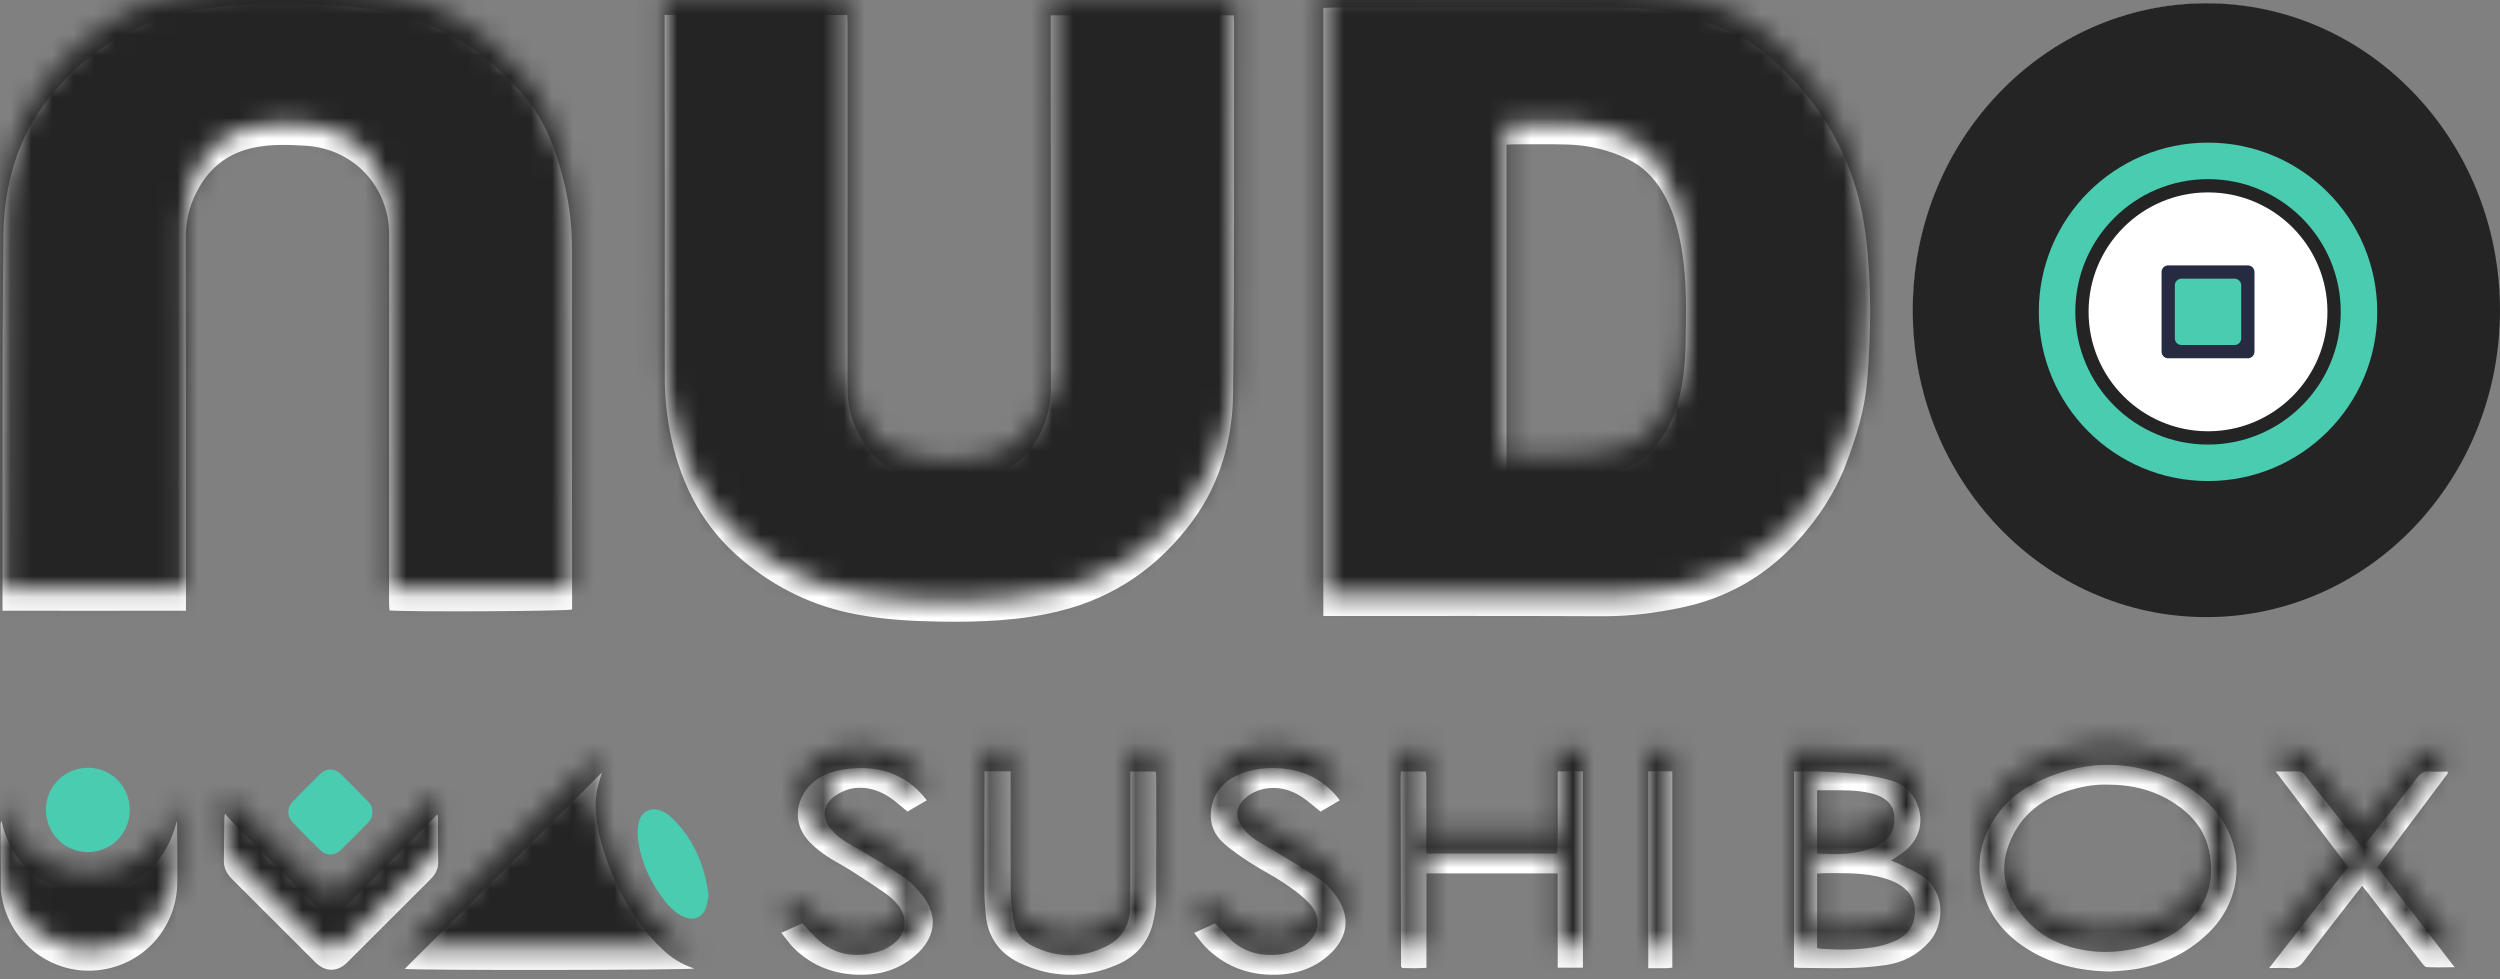 <?xml version="1.0" encoding="UTF-8"?>
<svg width="120px" height="47px" viewBox="0 0 120 47" version="1.1" xmlns="http://www.w3.org/2000/svg" xmlns:xlink="http://www.w3.org/1999/xlink">
    <rect x="0" y="0" width="120" height="47" fill="#808080" stroke="none"/>
    <title>Logo/Simplified</title>
    <defs>
        <path d="M61.264,36.713 C62.449,36.748 63.433,37.199 64.191,38.1 C64.23,38.146 64.261,38.198 64.306,38.262 C63.994,38.444 63.698,38.618 63.383,38.802 C63.158,38.617 62.939,38.426 62.708,38.251 C62.183,37.852 61.601,37.612 60.919,37.674 C60.483,37.713 60.094,37.869 59.769,38.157 C59.368,38.514 59.273,38.962 59.549,39.416 C59.696,39.659 59.902,39.887 60.132,40.057 C60.468,40.307 60.852,40.495 61.212,40.714 C61.877,41.12 62.55,41.517 63.2,41.945 C63.597,42.205 63.929,42.545 64.193,42.94 C64.789,43.832 64.706,44.751 63.953,45.523 C63.206,46.288 62.262,46.615 61.207,46.631 C59.911,46.652 58.783,46.222 57.871,45.305 C57.678,45.11 57.524,44.877 57.321,44.623 C57.68,44.459 57.989,44.319 58.322,44.167 C58.543,44.399 58.758,44.628 58.979,44.853 C59.579,45.464 60.324,45.719 61.178,45.678 C61.633,45.656 62.069,45.551 62.466,45.321 C63.359,44.802 63.512,43.851 62.782,43.131 C62.431,42.786 62.023,42.487 61.609,42.212 C61.099,41.873 60.545,41.597 60.031,41.264 C59.582,40.973 59.133,40.671 58.737,40.318 C58.291,39.921 58.063,39.396 58.126,38.79 C58.208,38.002 58.628,37.429 59.349,37.076 C59.95,36.782 60.6,36.694 61.264,36.713 Z M44.486,38.259 C44.332,38.348 44.181,38.434 44.03,38.522 C43.877,38.611 43.724,38.702 43.559,38.799 C43.357,38.631 43.166,38.465 42.968,38.308 C42.593,38.011 42.182,37.785 41.702,37.694 C41.098,37.581 40.549,37.71 40.06,38.064 C39.535,38.445 39.425,38.994 39.794,39.52 C39.958,39.753 40.179,39.964 40.414,40.13 C40.746,40.364 41.12,40.541 41.469,40.754 L42.454,41.349 C42.781,41.549 43.104,41.755 43.413,41.978 C43.779,42.241 44.107,42.586 44.368,42.951 C44.981,43.809 44.886,44.741 44.15,45.499 C43.28,46.395 42.177,46.703 40.955,46.619 C39.825,46.541 38.839,46.107 38.05,45.296 C37.859,45.1 37.705,44.868 37.506,44.618 C37.867,44.454 38.178,44.313 38.507,44.163 C38.722,44.39 38.925,44.614 39.14,44.828 C40.02,45.706 41.076,45.857 42.232,45.499 C42.482,45.421 42.726,45.276 42.929,45.11 C43.504,44.642 43.585,43.903 43.132,43.321 C42.971,43.114 42.775,42.918 42.559,42.766 C41.985,42.364 41.396,41.981 40.804,41.603 C40.438,41.37 40.044,41.178 39.684,40.936 C39.4,40.745 39.123,40.53 38.886,40.286 C37.768,39.131 38.407,37.675 39.398,37.136 C39.94,36.842 40.531,36.74 41.142,36.715 C42.516,36.658 43.677,37.185 44.486,38.259 Z M48.512,36.868 L48.512,37.321 C48.511,39.063 48.501,40.806 48.514,42.548 C48.518,43.038 48.566,43.531 48.64,44.016 C48.726,44.574 49.054,44.993 49.571,45.251 C50.734,45.833 51.913,45.849 53.081,45.276 C53.825,44.911 54.214,44.298 54.244,43.483 C54.256,43.155 54.254,42.826 54.254,42.498 L54.255,36.877 L55.466,36.877 C55.478,36.945 55.501,37.016 55.501,37.087 C55.503,39.081 55.51,41.076 55.496,43.07 C55.494,43.407 55.429,43.748 55.356,44.079 C55.142,45.048 54.55,45.747 53.632,46.145 C52.061,46.826 50.477,46.789 48.934,46.06 C47.95,45.594 47.407,44.796 47.314,43.726 C47.283,43.361 47.25,42.996 47.249,42.63 C47.246,40.825 47.254,39.019 47.257,37.213 L47.257,36.868 L48.512,36.868 Z M104.611,37.396 C105.153,37.664 105.634,38.032 106.064,38.467 C107.807,40.231 107.784,42.903 106.003,44.628 C104.905,45.692 103.584,46.253 102.093,46.415 C101.789,46.448 101.484,46.461 101.296,46.475 C99.771,46.448 98.443,46.127 97.24,45.348 C96.053,44.579 95.277,43.521 95.062,42.072 C94.92,41.117 95.104,40.226 95.579,39.397 C96.043,38.586 96.689,37.956 97.496,37.529 C99.841,36.287 102.22,36.218 104.611,37.396 Z M0.067,39.234 C0.342,40.446 0.936,41.377 1.925,42.032 C2.717,42.557 3.594,42.783 4.541,42.726 C6.091,42.631 7.933,41.593 8.482,39.253 C8.491,39.352 8.506,39.45 8.506,39.548 C8.509,40.429 8.515,41.31 8.509,42.191 C8.494,44.415 6.831,46.225 4.631,46.42 C2.448,46.613 0.482,45.095 0.089,42.911 C0.067,42.788 0.039,42.663 0.038,42.538 C0.03,41.493 0.028,40.449 0.026,39.404 C0.026,39.371 0.042,39.338 0.067,39.234 Z M28.89,36.927 C28.795,37.275 28.706,37.534 28.654,37.801 C28.505,38.56 28.615,39.307 28.8,40.044 C29.202,41.638 29.887,43.101 30.884,44.41 C31.15,44.759 31.458,45.079 31.773,45.386 C32.208,45.811 32.717,46.132 33.326,46.332 C33.024,46.412 19.94,46.43 19.428,46.348 C22.588,43.201 25.71,40.094 28.89,36.927 Z M10.8,38.903 C10.97,39.093 11.098,39.249 11.24,39.391 C12.484,40.64 13.731,41.886 14.977,43.133 C15.049,43.205 15.118,43.278 15.193,43.345 C15.627,43.73 16.162,43.732 16.593,43.352 C16.668,43.285 16.737,43.211 16.808,43.14 C17.858,42.088 18.91,41.038 19.959,39.986 C20.302,39.642 20.639,39.293 20.986,38.94 C20.997,38.97 21.02,39.002 21.02,39.034 C21.027,39.764 21.034,40.494 21.035,41.225 C21.035,41.542 20.908,41.804 20.681,42.031 C19.342,43.364 18.011,44.704 16.671,46.036 C16.193,46.512 15.617,46.51 15.135,46.031 C13.795,44.699 12.464,43.359 11.126,42.025 C10.882,41.782 10.741,41.501 10.745,41.152 C10.754,40.46 10.761,39.767 10.77,39.074 C10.771,39.029 10.786,38.983 10.8,38.903 Z M80.272,36.868 L80.272,46.287 C80.182,46.299 80.11,46.315 80.038,46.315 C79.74,46.318 79.442,46.317 79.117,46.317 L79.117,36.868 L80.272,36.868 Z M75.979,36.868 L75.979,46.29 L74.771,46.29 C74.767,44.786 74.771,43.288 74.768,41.766 L68.47,41.766 L68.47,46.296 C68.059,46.332 67.68,46.311 67.316,46.311 C67.299,46.292 67.289,46.282 67.282,46.274 L67.273,46.264 C67.265,46.255 67.25,46.246 67.25,46.236 C67.242,43.224 67.234,40.212 67.228,37.201 C67.228,37.102 67.238,37.003 67.245,36.877 L68.439,36.877 C68.494,37.295 68.455,37.73 68.462,38.162 C68.469,38.589 68.464,39.016 68.464,39.442 L68.464,40.811 L74.739,40.811 C74.787,40.157 74.769,39.496 74.772,38.836 C74.774,38.186 74.772,37.537 74.772,36.868 L75.979,36.868 Z M87.427,36.878 C88.483,36.924 89.539,36.981 90.57,37.249 C91.137,37.396 91.62,37.656 91.916,38.206 C92.379,39.065 92.226,40.014 91.49,40.644 C91.278,40.825 91.035,40.969 90.775,41.152 C90.908,41.206 91.021,41.242 91.126,41.296 C91.51,41.49 91.916,41.652 92.267,41.895 C93.464,42.727 93.278,44.283 92.619,45.034 C92.054,45.679 91.339,46.047 90.513,46.167 C89.919,46.254 89.315,46.295 88.715,46.309 C87.904,46.329 87.092,46.305 86.281,46.299 C86.234,46.298 86.186,46.288 86.111,46.28 L86.111,36.874 C86.57,36.874 87,36.859 87.427,36.878 Z M110.337,36.869 C110.502,36.863 110.573,36.972 110.657,37.079 L113.109,40.169 C113.194,40.275 113.28,40.379 113.385,40.509 C113.472,40.41 113.548,40.332 113.614,40.247 C114.428,39.214 115.245,38.184 116.049,37.143 C116.2,36.947 116.356,36.854 116.603,36.873 C116.894,36.894 117.187,36.878 117.469,36.878 L117.49,36.92 C117.492,36.925 117.494,36.929 117.494,36.933 C117.497,36.943 117.498,36.959 117.492,36.967 C116.378,38.456 115.262,39.945 114.122,41.468 C115.336,43.045 116.551,44.621 117.821,46.27 C117.324,46.272 116.904,46.289 116.485,46.265 C116.394,46.26 116.297,46.123 116.224,46.029 C115.357,44.911 114.495,43.79 113.63,42.67 C113.556,42.573 113.477,42.48 113.383,42.365 C113.258,42.524 113.15,42.658 113.045,42.794 C112.216,43.863 111.38,44.926 110.566,46.006 C110.387,46.243 110.201,46.335 109.919,46.314 C109.619,46.293 109.316,46.31 108.917,46.31 C110.216,44.649 111.456,43.063 112.713,41.454 C111.563,39.942 110.424,38.444 109.229,36.872 C109.656,36.872 109.996,36.879 110.337,36.869 Z M101.122,37.503 C100.517,37.491 99.821,37.608 99.144,37.842 C98.14,38.188 97.292,38.764 96.743,39.71 C96.024,40.95 95.998,42.214 96.805,43.426 C97.333,44.218 98.045,44.803 98.931,45.144 C100.085,45.588 101.266,45.634 102.464,45.385 C103.413,45.187 104.283,44.807 105.007,44.13 C106.023,43.179 106.319,41.988 106.026,40.641 C105.816,39.673 105.221,38.968 104.426,38.435 C103.456,37.786 102.383,37.503 101.122,37.503 Z M87.522,41.756 C87.427,41.757 87.332,41.772 87.221,41.781 L87.221,45.344 C87.283,45.361 87.318,45.377 87.353,45.379 C88.202,45.443 89.051,45.445 89.892,45.32 C90.264,45.265 90.638,45.152 90.983,45 C91.574,44.74 91.91,44.257 91.916,43.592 C91.922,42.949 91.569,42.503 91.032,42.227 C90.729,42.072 90.391,41.969 90.058,41.901 C89.221,41.729 88.37,41.752 87.522,41.756 Z M87.813,37.777 L87.22,37.777 L87.22,40.807 C88.195,40.88 89.131,40.869 90.028,40.486 C90.163,40.429 90.291,40.349 90.409,40.261 C90.837,39.942 90.974,39.507 90.923,38.976 C90.872,38.449 90.545,38.189 90.111,38.013 C89.998,37.967 89.877,37.936 89.758,37.909 C89.117,37.764 88.465,37.773 87.813,37.777 Z M40.669,0.564 C40.675,0.705 40.685,0.851 40.685,0.996 C40.685,3.65 40.684,6.304 40.684,8.958 C40.683,12.145 40.681,15.332 40.683,18.519 C40.684,19.556 41.013,20.491 41.627,21.32 C42.273,22.191 43.164,22.673 44.225,22.826 C45.12,22.955 46.025,22.981 46.92,22.836 C48.433,22.593 49.485,21.744 50.073,20.329 C50.314,19.749 50.444,19.15 50.443,18.515 C50.435,12.712 50.437,6.91 50.435,1.107 L50.435,0.579 L59.213,0.579 C59.222,0.701 59.236,0.799 59.236,0.898 C59.227,6.853 59.257,12.808 59.186,18.763 C59.16,20.938 58.565,23.033 57.269,24.812 C55.659,27.022 53.514,28.528 50.819,29.184 C48.928,29.645 47.002,29.711 45.069,29.68 C43.749,29.659 42.432,29.58 41.129,29.338 C39.062,28.954 37.247,28.081 35.628,26.724 C33.768,25.166 32.721,23.176 32.218,20.85 C32.014,19.905 31.908,18.953 31.909,17.981 C31.917,12.343 31.907,6.706 31.902,1.068 L31.902,0.564 L40.669,0.564 Z M77.771,0.212 C79.562,0.223 81.298,0.606 82.951,1.31 C84.056,1.78 84.971,2.527 85.802,3.376 C87.944,5.564 89.204,8.188 89.567,11.225 C89.841,13.514 89.811,15.813 89.624,18.107 C89.509,19.509 89.099,20.837 88.595,22.149 C88.066,23.524 87.275,24.712 86.295,25.796 C84.762,27.493 82.883,28.565 80.643,29.022 C79.434,29.269 78.222,29.427 76.982,29.422 C72.652,29.402 68.322,29.412 63.992,29.411 L63.52,29.411 L63.52,0.226 C63.659,0.218 63.782,0.205 63.905,0.205 C68.527,0.203 73.149,0.183 77.771,0.212 Z M15.587,0.084 C17.435,0.156 19.247,0.448 20.956,1.208 C22.662,1.967 24.064,3.126 25.244,4.549 C26.142,5.632 26.64,6.928 26.996,8.276 C27.298,9.421 27.457,10.582 27.455,11.774 C27.445,17.386 27.457,22.998 27.461,28.61 L27.461,29.097 C27.173,29.187 19.524,29.224 18.699,29.142 C18.691,29.029 18.674,28.909 18.674,28.788 C18.675,23.963 18.676,19.139 18.678,14.314 C18.678,13.234 18.685,12.155 18.678,11.076 C18.662,8.77 16.965,6.983 14.674,6.838 C13.848,6.786 13.025,6.758 12.208,6.925 C11.064,7.158 10.182,7.773 9.589,8.781 C9.151,9.527 8.916,10.331 8.917,11.208 C8.925,17.01 8.924,22.813 8.926,28.615 L8.926,29.157 C5.989,29.167 3.089,29.157 0.12,29.158 L0.12,28.698 C0.129,22.832 0.096,16.966 0.166,11.101 C0.194,8.738 0.83,6.479 2.316,4.592 C3.85,2.645 5.811,1.251 8.249,0.605 C9.419,0.295 10.611,0.112 11.818,0.08 C13.074,0.047 14.333,0.035 15.587,0.084 Z M72.664,6.771 C72.553,6.771 72.442,6.783 72.311,6.79 L72.311,22.709 C72.4,22.724 72.449,22.74 72.497,22.74 C73.652,22.727 74.808,22.733 75.962,22.69 C76.646,22.665 77.322,22.54 77.978,22.327 C78.46,22.17 78.868,21.912 79.215,21.541 C79.881,20.829 80.321,20.001 80.57,19.063 C80.816,18.136 80.893,17.192 80.91,16.237 C80.937,14.752 80.97,13.265 80.72,11.795 C80.551,10.804 80.291,9.839 79.748,8.97 C79.348,8.329 78.834,7.823 78.153,7.489 C77.238,7.041 76.266,6.813 75.254,6.781 C74.391,6.755 73.527,6.771 72.664,6.771 Z" id="path-1"></path>
    </defs>
    <g id="Symbols" stroke="none" stroke-width="1" fill="none" fill-rule="evenodd">
        <g id="Nav/Desktop/Signed-out" transform="translate(-660, -16)">
            <g id="Logo/Simplified" transform="translate(660, 16)">
                <g id="Group" transform="translate(0, 0.157)">
                    <mask id="mask-2" fill="white">
                        <use xlink:href="#path-1"></use>
                    </mask>
                    <use id="Mask" fill="#FFFFFF" xlink:href="#path-1"></use>
                    <rect id="Rectangle-Copy" fill="#242424" mask="url(#mask-2)" x="0" y="-1" width="130.953" height="49.772"></rect>
                </g>
                <path d="M105.881,0.175 C113.639,0.175 119.929,6.749 119.929,14.859 C119.929,22.968 113.639,29.542 105.881,29.542 C98.122,29.542 91.832,22.968 91.832,14.859 C91.832,6.749 98.122,0.175 105.881,0.175 Z M105.96,8.589 C102.629,8.589 99.928,11.431 99.928,14.938 C99.928,18.445 102.629,21.288 105.96,21.288 C109.291,21.288 111.992,18.445 111.992,14.938 C111.992,11.431 109.291,8.589 105.96,8.589 Z" id="Combined-Shape" fill="#FFFFFF"></path>
                <g id="Group-2" transform="translate(91.811, 0.157)">
                    <ellipse id="Oval" fill="#242424" cx="14.094" cy="14.732" rx="14.094" ry="14.732"></ellipse>
                    <circle id="Oval" fill="#FFFFFF" cx="14.174" cy="14.811" r="5.733"></circle>
                    <path d="M12.263,12.582 L16.085,12.582 C16.261,12.582 16.404,12.724 16.404,12.9 L16.404,16.722 C16.404,16.898 16.261,17.041 16.085,17.041 L12.263,17.041 C12.087,17.041 11.944,16.898 11.944,16.722 L11.944,12.9 C11.944,12.724 12.087,12.582 12.263,12.582 Z" id="Rectangle" fill="#262B41"></path>
                    <path d="M14.174,6.689 C18.66,6.689 22.296,10.325 22.296,14.811 C22.296,19.297 18.66,22.933 14.174,22.933 C9.688,22.933 6.052,19.297 6.052,14.811 C6.052,10.325 9.688,6.689 14.174,6.689 Z M14.174,8.441 C10.656,8.441 7.804,11.293 7.804,14.811 C7.804,18.329 10.656,21.182 14.174,21.182 C17.692,21.182 20.545,18.329 20.545,14.811 C20.545,11.293 17.692,8.441 14.174,8.441 Z" id="Combined-Shape" fill="#49CCAF"></path>
                    <path d="M12.9,13.219 L15.448,13.219 C15.624,13.219 15.767,13.361 15.767,13.537 L15.767,16.085 C15.767,16.261 15.624,16.404 15.448,16.404 L12.9,16.404 C12.724,16.404 12.582,16.261 12.582,16.085 L12.582,13.537 C12.582,13.361 12.724,13.219 12.9,13.219 Z" id="Rectangle" fill="#49CCAF"></path>
                </g>
                <path d="M31.748,38.926 C31.913,38.995 32.078,39.091 32.207,39.214 C33.281,40.234 33.826,41.512 34.016,42.995 C33.971,43.195 33.947,43.421 33.867,43.624 C33.715,44.009 33.345,44.18 32.952,44.053 C32.773,43.995 32.595,43.903 32.448,43.787 C32.259,43.638 32.082,43.465 31.933,43.275 C31.249,42.409 30.788,41.435 30.63,40.336 C30.589,40.052 30.603,39.743 30.667,39.463 C30.785,38.942 31.255,38.72 31.748,38.926 Z M16.334,37.135 C16.801,37.583 17.251,38.048 17.703,38.512 C17.829,38.641 17.884,38.808 17.876,38.974 C17.876,39.189 17.798,39.353 17.663,39.49 C17.229,39.928 16.8,40.37 16.357,40.799 C16.057,41.09 15.668,41.092 15.365,40.8 C14.914,40.365 14.473,39.92 14.042,39.466 C13.772,39.181 13.771,38.773 14.042,38.488 C14.48,38.026 14.929,37.574 15.389,37.134 C15.67,36.866 16.053,36.866 16.334,37.135 Z M4.253,36.851 C5.356,36.862 6.234,37.767 6.229,38.885 C6.223,40.018 5.327,40.907 4.2,40.898 C3.079,40.889 2.194,39.979 2.205,38.848 C2.216,37.726 3.126,36.838 4.253,36.851 Z" id="Mask" fill="#49CCAF"></path>
            </g>
        </g>
    </g>
</svg>